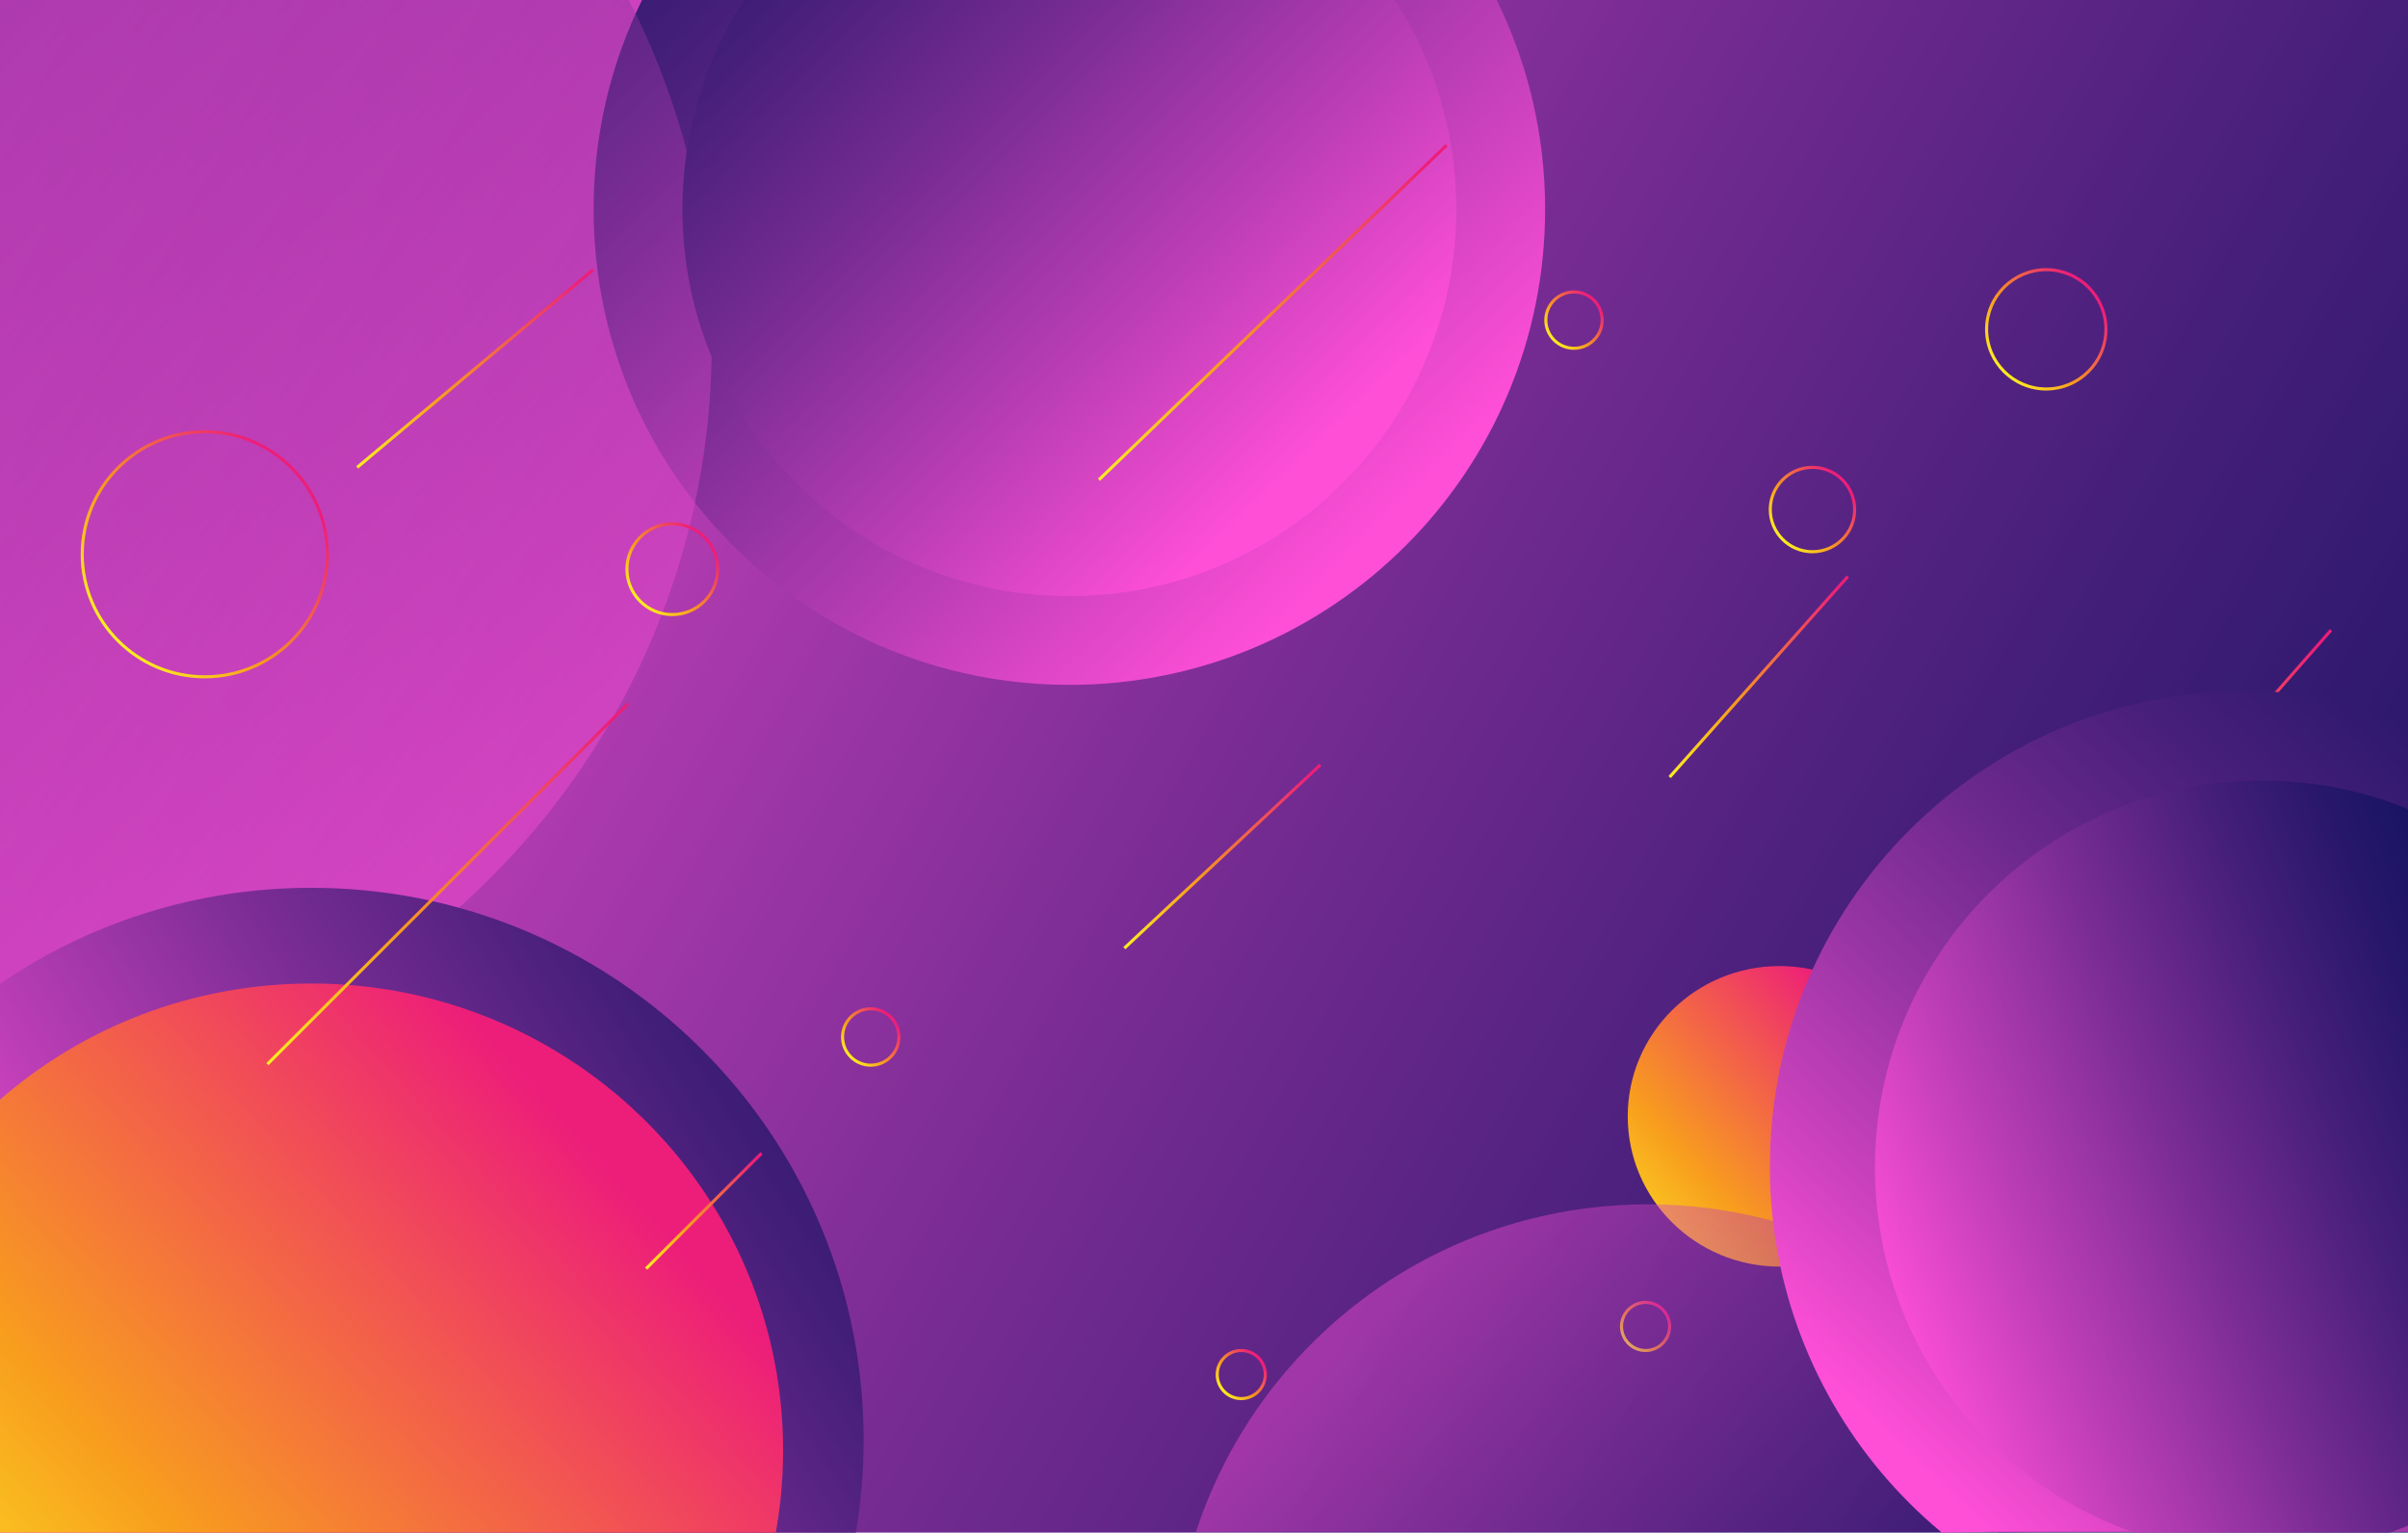 <?xml version="1.0" encoding="utf-8"?>
<!-- Generator: Adobe Illustrator 26.0.1, SVG Export Plug-In . SVG Version: 6.00 Build 0)  -->
<svg version="1.1" id="Edit_design_here" xmlns="http://www.w3.org/2000/svg" xmlns:xlink="http://www.w3.org/1999/xlink" x="0px"
	 y="0px" viewBox="0 0 3897 2481" style="enable-background:new 0 0 3897 2481;" xml:space="preserve">
<style type="text/css">
	.st0{filter:url(#Adobe_OpacityMaskFilter);}
	.st1{filter:url(#Adobe_OpacityMaskFilter_00000131346334484196707670000007161041130483697805_);}
	.st2{mask:url(#SVGID_1_);fill:url(#SVGID_00000030457994442089227340000006769368431280111033_);}
	.st3{fill:url(#SVGID_00000058562964764819005020000005499563089067887528_);}
	.st4{filter:url(#Adobe_OpacityMaskFilter_00000098214404975946706600000014061068097777166263_);}
	.st5{filter:url(#Adobe_OpacityMaskFilter_00000178897040239903751070000000119499104196163499_);}
	
		.st6{mask:url(#SVGID_00000080891092130110809210000012516565478830610824_);fill:url(#SVGID_00000081642470944834053190000004798004176374021807_);}
	.st7{fill:url(#SVGID_00000010288443306429284710000003052879921112830397_);}
	.st8{filter:url(#Adobe_OpacityMaskFilter_00000161623673950675266080000008597561911997230485_);}
	.st9{filter:url(#Adobe_OpacityMaskFilter_00000139991901883769291430000008737075517573109396_);}
	
		.st10{mask:url(#SVGID_00000045580529471323844640000008887976134546426029_);fill:url(#SVGID_00000102541172461104117620000009801190584911668670_);}
	.st11{opacity:0.42;fill:url(#SVGID_00000064356078194332793370000005432431002474456476_);}
	.st12{filter:url(#Adobe_OpacityMaskFilter_00000095324662958267548390000001422764030864936637_);}
	.st13{filter:url(#Adobe_OpacityMaskFilter_00000040550211223043897190000002234529975357856932_);}
	
		.st14{mask:url(#SVGID_00000082353818488673161130000012123707595269605801_);fill:url(#SVGID_00000054944405491137121600000012969715361589097900_);}
	.st15{fill:url(#SVGID_00000021822236719009816030000014099520745522582948_);}
	.st16{filter:url(#Adobe_OpacityMaskFilter_00000060013631636647292530000015671422632660663975_);}
	.st17{filter:url(#Adobe_OpacityMaskFilter_00000168074754019112412980000000475367155766222475_);}
	
		.st18{mask:url(#SVGID_00000047045151704062936190000001807628873680926909_);fill:url(#SVGID_00000005240075562382807350000012325044944874005145_);}
	.st19{fill:url(#SVGID_00000062166561626924316510000006197178470371792268_);}
	.st20{fill:url(#SVGID_00000076562134686568536080000008920194186005576077_);}
	.st21{fill:url(#SVGID_00000011031388881137692220000018119702164554229432_);}
	.st22{fill:url(#SVGID_00000119100022835453410130000008001702487974387889_);}
	.st23{fill:url(#SVGID_00000000907075388984336350000014147528153034374322_);}
	.st24{fill:url(#SVGID_00000147179241131083268760000016968947299467650712_);}
	.st25{fill:url(#SVGID_00000142145087206724400960000003647786888023992219_);}
	.st26{fill:url(#SVGID_00000024696356445894802580000013031429967672985774_);}
	.st27{fill:url(#SVGID_00000167368692514358852820000008008333929748893841_);}
	.st28{fill:url(#SVGID_00000050632836576401178740000015044147076285888136_);}
	.st29{fill:url(#SVGID_00000001632662742009234720000016891720926448389805_);}
	.st30{fill:url(#SVGID_00000070086518849221656230000001845769276249913986_);}
	.st31{fill:url(#SVGID_00000179614206241320568280000009784041624808384958_);}
	.st32{fill:url(#SVGID_00000086679505196693679830000004812128257229062284_);}
	.st33{fill:url(#SVGID_00000176041880800393068050000006196417531602853764_);}
	.st34{fill:url(#SVGID_00000152238074853469354500000015143161962460500397_);}
	.st35{fill:url(#SVGID_00000043449994009231899890000017551467139386980753_);}
	.st36{fill:url(#SVGID_00000098181243362405031200000017766227060919313071_);}
	.st37{filter:url(#Adobe_OpacityMaskFilter_00000003821433484718446150000003140097680769174659_);}
	.st38{filter:url(#Adobe_OpacityMaskFilter_00000011009455884991919350000016763296239201394871_);}
	
		.st39{mask:url(#SVGID_00000086649303681760028730000009179456742947442826_);fill:url(#SVGID_00000116235675587965675460000001884138069777103526_);}
	.st40{opacity:0.42;fill:url(#SVGID_00000090253393200578669910000010181831294715395229_);}
	.st41{filter:url(#Adobe_OpacityMaskFilter_00000168091857687691034810000008123103141792976831_);}
	.st42{filter:url(#Adobe_OpacityMaskFilter_00000160173241658266167690000004138107064930802585_);}
	
		.st43{mask:url(#SVGID_00000045616405836676880140000006673276820392759695_);fill:url(#SVGID_00000030472332990286786580000002479992047263443895_);}
	.st44{fill:url(#SVGID_00000013166335416575302220000014857967955627664819_);}
	.st45{filter:url(#Adobe_OpacityMaskFilter_00000082350175334087875980000011507635107775335055_);}
	.st46{filter:url(#Adobe_OpacityMaskFilter_00000152946899201201236680000015694475074639339410_);}
	
		.st47{mask:url(#SVGID_00000003067755971792378240000004745238567086438817_);fill:url(#SVGID_00000058561698732655532320000007044598568048458150_);}
	.st48{fill:url(#SVGID_00000159442934288979262880000001761653819711600275_);}
</style>
<defs>
	<filter id="Adobe_OpacityMaskFilter" filterUnits="userSpaceOnUse" x="0" y="0" width="3897" height="2481">
		<feFlood  style="flood-color:white;flood-opacity:1" result="back"/>
		<feBlend  in="SourceGraphic" in2="back" mode="normal"/>
	</filter>
</defs>
<mask maskUnits="userSpaceOnUse" x="0" y="0" width="3897" height="2481" id="SVGID_1_">
	<g class="st0">
		<defs>
			
				<filter id="Adobe_OpacityMaskFilter_00000073700162304107888090000012961954016108687518_" filterUnits="userSpaceOnUse" x="0" y="0" width="3897" height="2481">
				<feFlood  style="flood-color:white;flood-opacity:1" result="back"/>
				<feBlend  in="SourceGraphic" in2="back" mode="normal"/>
			</filter>
		</defs>
		<mask maskUnits="userSpaceOnUse" x="0" y="0" width="3897" height="2481" id="SVGID_1_">
			<g style="filter:url(#Adobe_OpacityMaskFilter_00000073700162304107888090000012961954016108687518_);">
			</g>
		</mask>
		
			<linearGradient id="SVGID_00000074413304557982136520000002304553592000562328_" gradientUnits="userSpaceOnUse" x1="15.711" y1="157.971" x2="3918.517" y2="2343.88">
			<stop  offset="0" style="stop-color:#FFFFFF"/>
			<stop  offset="0.071" style="stop-color:#FEFEFE"/>
			<stop  offset="1" style="stop-color:#F2F2F2"/>
		</linearGradient>
		
			<rect style="mask:url(#SVGID_1_);fill:url(#SVGID_00000074413304557982136520000002304553592000562328_);" width="3897" height="2481"/>
	</g>
</mask>
<linearGradient id="SVGID_00000106124329879657097100000014599276067447058858_" gradientUnits="userSpaceOnUse" x1="15.711" y1="157.971" x2="3918.517" y2="2343.88">
	<stop  offset="0" style="stop-color:#FF4FD7"/>
	<stop  offset="0.236" style="stop-color:#BD3EB6"/>
	<stop  offset="0.507" style="stop-color:#782C93"/>
	<stop  offset="0.734" style="stop-color:#461F7A"/>
	<stop  offset="0.905" style="stop-color:#27176A"/>
	<stop  offset="1" style="stop-color:#1B1464"/>
</linearGradient>
<rect style="fill:url(#SVGID_00000106124329879657097100000014599276067447058858_);" width="3897" height="2481"/>
<g id="Circle_object">
	<defs>
		
			<filter id="Adobe_OpacityMaskFilter_00000036958581480009726290000009743407466642820755_" filterUnits="userSpaceOnUse" x="960.72" y="0" width="1539.84" height="1108.69">
			<feFlood  style="flood-color:white;flood-opacity:1" result="back"/>
			<feBlend  in="SourceGraphic" in2="back" mode="normal"/>
		</filter>
	</defs>
	
		<mask maskUnits="userSpaceOnUse" x="960.72" y="0" width="1539.84" height="1108.69" id="SVGID_00000017496765121565246610000010836506489619261873_">
		<g style="filter:url(#Adobe_OpacityMaskFilter_00000036958581480009726290000009743407466642820755_);">
			<defs>
				
					<filter id="Adobe_OpacityMaskFilter_00000106123504252791796140000004111105462103672960_" filterUnits="userSpaceOnUse" x="960.72" y="0" width="1539.84" height="1108.69">
					<feFlood  style="flood-color:white;flood-opacity:1" result="back"/>
					<feBlend  in="SourceGraphic" in2="back" mode="normal"/>
				</filter>
			</defs>
			
				<mask maskUnits="userSpaceOnUse" x="960.72" y="0" width="1539.84" height="1108.69" id="SVGID_00000017496765121565246610000010836506489619261873_">
				<g style="filter:url(#Adobe_OpacityMaskFilter_00000106123504252791796140000004111105462103672960_);">
				</g>
			</mask>
			
				<linearGradient id="SVGID_00000175286386388318671130000010813134318771533961_" gradientUnits="userSpaceOnUse" x1="2235.721" y1="879.64" x2="935.414" y2="-440.296">
				<stop  offset="9.756100e-03" style="stop-color:#FFFFFF"/>
				<stop  offset="0.021" style="stop-color:#FBFBFB"/>
				<stop  offset="0.304" style="stop-color:#A3A3A3"/>
				<stop  offset="0.553" style="stop-color:#5D5D5D"/>
				<stop  offset="0.759" style="stop-color:#2B2B2B"/>
				<stop  offset="0.914" style="stop-color:#0C0C0C"/>
				<stop  offset="1" style="stop-color:#000000"/>
			</linearGradient>
			
				<path style="mask:url(#SVGID_00000017496765121565246610000010836506489619261873_);fill:url(#SVGID_00000175286386388318671130000010813134318771533961_);" d="
				M2500.56,338.77c0,425.22-344.7,769.92-769.92,769.92c-268.92,0-505.62-137.85-643.31-346.75
				c-80.03-121.42-126.62-266.84-126.62-423.17c0-91.94,16.12-180.12,45.68-261.86c9.51-26.34,20.43-52.01,32.69-76.91h1383.11
				C2472.39,102.22,2500.56,217.2,2500.56,338.77z"/>
		</g>
	</mask>
	
		<linearGradient id="SVGID_00000148648706479687579620000003022614035186616209_" gradientUnits="userSpaceOnUse" x1="2235.721" y1="879.64" x2="935.414" y2="-440.296">
		<stop  offset="9.756100e-03" style="stop-color:#FF4FD7"/>
		<stop  offset="0.244" style="stop-color:#BD3EB6"/>
		<stop  offset="0.512" style="stop-color:#782C93"/>
		<stop  offset="0.736" style="stop-color:#461F7A"/>
		<stop  offset="0.906" style="stop-color:#27176A"/>
		<stop  offset="1" style="stop-color:#1B1464"/>
	</linearGradient>
	<path style="fill:url(#SVGID_00000148648706479687579620000003022614035186616209_);" d="M2500.56,338.77
		c0,425.22-344.7,769.92-769.92,769.92c-268.92,0-505.62-137.85-643.31-346.75c-80.03-121.42-126.62-266.84-126.62-423.17
		c0-91.94,16.12-180.12,45.68-261.86c9.51-26.34,20.43-52.01,32.69-76.91h1383.11C2472.39,102.22,2500.56,217.2,2500.56,338.77z"/>
	<defs>
		
			<filter id="Adobe_OpacityMaskFilter_00000169551625037467602940000014513441036682186129_" filterUnits="userSpaceOnUse" x="0" y="0" width="1151.8" height="1776.65">
			<feFlood  style="flood-color:white;flood-opacity:1" result="back"/>
			<feBlend  in="SourceGraphic" in2="back" mode="normal"/>
		</filter>
	</defs>
	
		<mask maskUnits="userSpaceOnUse" x="0" y="0" width="1151.8" height="1776.65" id="SVGID_00000084527900617549243130000003176570858957518500_">
		<g style="filter:url(#Adobe_OpacityMaskFilter_00000169551625037467602940000014513441036682186129_);">
			<defs>
				
					<filter id="Adobe_OpacityMaskFilter_00000041982510775645182280000006640740753704217742_" filterUnits="userSpaceOnUse" x="0" y="0" width="1151.8" height="1776.65">
					<feFlood  style="flood-color:white;flood-opacity:1" result="back"/>
					<feBlend  in="SourceGraphic" in2="back" mode="normal"/>
				</filter>
			</defs>
			
				<mask maskUnits="userSpaceOnUse" x="0" y="0" width="1151.8" height="1776.65" id="SVGID_00000084527900617549243130000003176570858957518500_">
				<g style="filter:url(#Adobe_OpacityMaskFilter_00000041982510775645182280000006640740753704217742_);">
				</g>
			</mask>
			
				<linearGradient id="SVGID_00000083078579206629235440000001688405141851367045_" gradientUnits="userSpaceOnUse" x1="893.342" y1="1278.667" x2="-470.287" y2="-105.546">
				<stop  offset="9.756100e-03" style="stop-color:#FFFFFF"/>
				<stop  offset="0.021" style="stop-color:#FBFBFB"/>
				<stop  offset="0.304" style="stop-color:#A3A3A3"/>
				<stop  offset="0.553" style="stop-color:#5D5D5D"/>
				<stop  offset="0.759" style="stop-color:#2B2B2B"/>
				<stop  offset="0.914" style="stop-color:#0C0C0C"/>
				<stop  offset="1" style="stop-color:#000000"/>
			</linearGradient>
			
				<path style="mask:url(#SVGID_00000084527900617549243130000003176570858957518500_);fill:url(#SVGID_00000083078579206629235440000001688405141851367045_);" d="
				M1151.8,557.14c0,69.79-5.85,138.22-17.1,204.8c-14.93,88.41-39.36,173.61-72.19,254.48c-37.55,92.49-86.13,179.34-144.07,258.92
				c-30.71,42.19-64.06,82.33-99.82,120.19C610.83,1615.65,322.09,1758.54,0,1776.65V0h1017.61c12.93,25.13,24.99,50.79,36.16,76.91
				C1116.88,224.32,1151.8,386.64,1151.8,557.14z"/>
		</g>
	</mask>
	
		<linearGradient id="SVGID_00000121259088633081079240000009437957914947344275_" gradientUnits="userSpaceOnUse" x1="893.342" y1="1278.667" x2="-470.287" y2="-105.546">
		<stop  offset="9.756100e-03" style="stop-color:#FF4FD7"/>
		<stop  offset="0.244" style="stop-color:#BD3EB6"/>
		<stop  offset="0.512" style="stop-color:#782C93"/>
		<stop  offset="0.736" style="stop-color:#461F7A"/>
		<stop  offset="0.906" style="stop-color:#27176A"/>
		<stop  offset="1" style="stop-color:#1B1464"/>
	</linearGradient>
	<path style="opacity:0.42;fill:url(#SVGID_00000121259088633081079240000009437957914947344275_);" d="M1151.8,557.14
		c0,69.79-5.85,138.22-17.1,204.8c-14.93,88.41-39.36,173.61-72.19,254.48c-37.55,92.49-86.13,179.34-144.07,258.92
		c-30.71,42.19-64.06,82.33-99.82,120.19C610.83,1615.65,322.09,1758.54,0,1776.65V0h1017.61c12.93,25.13,24.99,50.79,36.16,76.91
		C1116.88,224.32,1151.8,386.64,1151.8,557.14z"/>
	<defs>
		
			<filter id="Adobe_OpacityMaskFilter_00000139289656908916291630000004272349559980979339_" filterUnits="userSpaceOnUse" x="1104.44" y="0" width="1252.41" height="964.97">
			<feFlood  style="flood-color:white;flood-opacity:1" result="back"/>
			<feBlend  in="SourceGraphic" in2="back" mode="normal"/>
		</filter>
	</defs>
	
		<mask maskUnits="userSpaceOnUse" x="1104.44" y="0" width="1252.41" height="964.97" id="SVGID_00000021838509585731079220000015673286872493986180_">
		<g style="filter:url(#Adobe_OpacityMaskFilter_00000139289656908916291630000004272349559980979339_);">
			<defs>
				
					<filter id="Adobe_OpacityMaskFilter_00000135657522660669037590000008218157778862776472_" filterUnits="userSpaceOnUse" x="1104.44" y="0" width="1252.41" height="964.97">
					<feFlood  style="flood-color:white;flood-opacity:1" result="back"/>
					<feBlend  in="SourceGraphic" in2="back" mode="normal"/>
				</filter>
			</defs>
			
				<mask maskUnits="userSpaceOnUse" x="1104.44" y="0" width="1252.41" height="964.97" id="SVGID_00000021838509585731079220000015673286872493986180_">
				<g style="filter:url(#Adobe_OpacityMaskFilter_00000135657522660669037590000008218157778862776472_);">
				</g>
			</mask>
			
				<linearGradient id="SVGID_00000095335611280824227010000016938922082224592513_" gradientUnits="userSpaceOnUse" x1="2128.11" y1="751.653" x2="1053.162" y2="-339.521">
				<stop  offset="9.756100e-03" style="stop-color:#FFFFFF"/>
				<stop  offset="0.021" style="stop-color:#FBFBFB"/>
				<stop  offset="0.304" style="stop-color:#A3A3A3"/>
				<stop  offset="0.553" style="stop-color:#5D5D5D"/>
				<stop  offset="0.759" style="stop-color:#2B2B2B"/>
				<stop  offset="0.914" style="stop-color:#0C0C0C"/>
				<stop  offset="1" style="stop-color:#000000"/>
			</linearGradient>
			
				<path style="mask:url(#SVGID_00000021838509585731079220000015673286872493986180_);fill:url(#SVGID_00000095335611280824227010000016938922082224592513_);" d="
				M2356.84,338.77c0,345.85-280.35,626.2-626.2,626.2s-626.2-280.35-626.2-626.2c0-124.81,36.53-241.1,99.45-338.77h1053.5
				C2320.32,97.67,2356.84,213.96,2356.84,338.77z"/>
		</g>
	</mask>
	
		<linearGradient id="SVGID_00000100374315080497580090000005034240739331200650_" gradientUnits="userSpaceOnUse" x1="2128.11" y1="751.653" x2="1053.162" y2="-339.521">
		<stop  offset="9.756100e-03" style="stop-color:#FF4FD7"/>
		<stop  offset="0.244" style="stop-color:#BD3EB6"/>
		<stop  offset="0.512" style="stop-color:#782C93"/>
		<stop  offset="0.736" style="stop-color:#461F7A"/>
		<stop  offset="0.906" style="stop-color:#27176A"/>
		<stop  offset="1" style="stop-color:#1B1464"/>
	</linearGradient>
	<path style="fill:url(#SVGID_00000100374315080497580090000005034240739331200650_);" d="M2356.84,338.77
		c0,345.85-280.35,626.2-626.2,626.2s-626.2-280.35-626.2-626.2c0-124.81,36.53-241.1,99.45-338.77h1053.5
		C2320.32,97.67,2356.84,213.96,2356.84,338.77z"/>
</g>
<g id="Circle_object_1_">
	<defs>
		
			<filter id="Adobe_OpacityMaskFilter_00000029733974585195538960000015494851478335064508_" filterUnits="userSpaceOnUse" x="0" y="1437.17" width="1397.66" height="1043.83">
			<feFlood  style="flood-color:white;flood-opacity:1" result="back"/>
			<feBlend  in="SourceGraphic" in2="back" mode="normal"/>
		</filter>
	</defs>
	
		<mask maskUnits="userSpaceOnUse" x="0" y="1437.17" width="1397.66" height="1043.83" id="SVGID_00000135678209618907342970000009859246467005343913_">
		<g style="filter:url(#Adobe_OpacityMaskFilter_00000029733974585195538960000015494851478335064508_);">
			<defs>
				
					<filter id="Adobe_OpacityMaskFilter_00000182487492164593599830000000325662803209299884_" filterUnits="userSpaceOnUse" x="0" y="1437.17" width="1397.66" height="1043.83">
					<feFlood  style="flood-color:white;flood-opacity:1" result="back"/>
					<feBlend  in="SourceGraphic" in2="back" mode="normal"/>
				</filter>
			</defs>
			
				<mask maskUnits="userSpaceOnUse" x="0" y="1437.17" width="1397.66" height="1043.83" id="SVGID_00000135678209618907342970000009859246467005343913_">
				<g style="filter:url(#Adobe_OpacityMaskFilter_00000182487492164593599830000000325662803209299884_);">
				</g>
			</mask>
			
				<linearGradient id="SVGID_00000034048004024336211330000017638266956506058417_" gradientUnits="userSpaceOnUse" x1="20.066" y1="2459.922" x2="1486.972" y2="1536.163">
				<stop  offset="0" style="stop-color:#FFFFFF"/>
				<stop  offset="0.071" style="stop-color:#FEFEFE"/>
				<stop  offset="1" style="stop-color:#F2F2F2"/>
			</linearGradient>
			
				<path style="mask:url(#SVGID_00000135678209618907342970000009859246467005343913_);fill:url(#SVGID_00000034048004024336211330000017638266956506058417_);" d="
				M1397.66,2331c0,51.12-4.29,101.24-12.54,150H0v-888.39c143.45-98.08,316.94-155.44,503.84-155.44
				c118.92,0,232.39,23.22,336.16,65.39c26.83,10.88,52.99,23.04,78.45,36.4C1203.32,1688.37,1397.66,1987,1397.66,2331z"/>
		</g>
	</mask>
	
		<linearGradient id="SVGID_00000012453366861293772750000002620246394830626466_" gradientUnits="userSpaceOnUse" x1="20.066" y1="2459.922" x2="1486.972" y2="1536.163">
		<stop  offset="0" style="stop-color:#FF4FD7"/>
		<stop  offset="0.236" style="stop-color:#BD3EB6"/>
		<stop  offset="0.507" style="stop-color:#782C93"/>
		<stop  offset="0.734" style="stop-color:#461F7A"/>
		<stop  offset="0.905" style="stop-color:#27176A"/>
		<stop  offset="1" style="stop-color:#1B1464"/>
	</linearGradient>
	<path style="fill:url(#SVGID_00000012453366861293772750000002620246394830626466_);" d="M1397.66,2331
		c0,51.12-4.29,101.24-12.54,150H0v-888.39c143.45-98.08,316.94-155.44,503.84-155.44c118.92,0,232.39,23.22,336.16,65.39
		c26.83,10.88,52.99,23.04,78.45,36.4C1203.32,1688.37,1397.66,1987,1397.66,2331z"/>
	
		<linearGradient id="SVGID_00000038397359531205942740000001889512464276133510_" gradientUnits="userSpaceOnUse" x1="997.05" y1="1796.846" x2="-126.499" y2="2812.049">
		<stop  offset="0.049" style="stop-color:#ED1E79"/>
		<stop  offset="0.646" style="stop-color:#F89D1E"/>
		<stop  offset="1" style="stop-color:#FCEE21"/>
	</linearGradient>
	<path style="fill:url(#SVGID_00000038397359531205942740000001889512464276133510_);" d="M1267.33,2347.94
		c0,45.39-4.04,89.87-11.81,133.06H0v-700.96c134.46-116.99,310.78-187.92,503.84-187.92c75,0,147.48,10.7,215.95,30.65
		c33.98,9.9,66.99,22.09,98.84,36.38C1083.25,1777.85,1267.33,2041.61,1267.33,2347.94z"/>
</g>
<g id="Line">
	<g>
		
			<linearGradient id="SVGID_00000153697717820687500450000009074822042605219210_" gradientUnits="userSpaceOnUse" x1="480.386" y1="762.668" x2="182.488" y2="1031.84">
			<stop  offset="0.049" style="stop-color:#ED1E79"/>
			<stop  offset="0.646" style="stop-color:#F89D1E"/>
			<stop  offset="1" style="stop-color:#FCEE21"/>
		</linearGradient>
		<path style="fill:url(#SVGID_00000153697717820687500450000009074822042605219210_);" d="M331.44,1098.09
			c-110.74,0-200.84-90.1-200.84-200.84s90.1-200.84,200.84-200.84s200.84,90.1,200.84,200.84S442.18,1098.09,331.44,1098.09z
			 M331.44,701.42c-107.99,0-195.84,87.85-195.84,195.84s87.85,195.84,195.84,195.84s195.84-87.85,195.84-195.84
			S439.42,701.42,331.44,701.42z"/>
	</g>
	<g>
		
			<linearGradient id="SVGID_00000044884332371362888210000016408488988714834061_" gradientUnits="userSpaceOnUse" x1="1144.4" y1="870.525" x2="1031.764" y2="972.299">
			<stop  offset="0.049" style="stop-color:#ED1E79"/>
			<stop  offset="0.646" style="stop-color:#F89D1E"/>
			<stop  offset="1" style="stop-color:#FCEE21"/>
		</linearGradient>
		<path style="fill:url(#SVGID_00000044884332371362888210000016408488988714834061_);" d="M1088.08,997.35
			c-41.87,0-75.94-34.07-75.94-75.94c0-41.87,34.07-75.94,75.94-75.94c41.87,0,75.94,34.07,75.94,75.94
			C1164.02,963.28,1129.95,997.35,1088.08,997.35z M1088.08,850.47c-39.12,0-70.94,31.82-70.94,70.94
			c0,39.12,31.82,70.94,70.94,70.94c39.11,0,70.94-31.82,70.94-70.94C1159.02,882.3,1127.2,850.47,1088.08,850.47z"/>
	</g>
	<g>
		
			<linearGradient id="SVGID_00000078018978805282151690000003496404988628278451_" gradientUnits="userSpaceOnUse" x1="2582.988" y1="485.956" x2="2511.647" y2="550.417">
			<stop  offset="0.049" style="stop-color:#ED1E79"/>
			<stop  offset="0.646" style="stop-color:#F89D1E"/>
			<stop  offset="1" style="stop-color:#FCEE21"/>
		</linearGradient>
		<path style="fill:url(#SVGID_00000078018978805282151690000003496404988628278451_);" d="M2547.32,566.28
			c-26.52,0-48.1-21.58-48.1-48.1c0-26.52,21.58-48.1,48.1-48.1s48.1,21.58,48.1,48.1C2595.41,544.71,2573.84,566.28,2547.32,566.28
			z M2547.32,475.09c-23.76,0-43.1,19.33-43.1,43.1c0,23.76,19.33,43.1,43.1,43.1s43.1-19.33,43.1-43.1
			C2590.41,494.42,2571.08,475.09,2547.32,475.09z"/>
	</g>
	<g>
		
			<linearGradient id="SVGID_00000173138640206122549920000009956916397179146624_" gradientUnits="userSpaceOnUse" x1="1444.85" y1="1646.419" x2="1373.51" y2="1710.88">
			<stop  offset="0.049" style="stop-color:#ED1E79"/>
			<stop  offset="0.646" style="stop-color:#F89D1E"/>
			<stop  offset="1" style="stop-color:#FCEE21"/>
		</linearGradient>
		<path style="fill:url(#SVGID_00000173138640206122549920000009956916397179146624_);" d="M1409.18,1726.75
			c-26.52,0-48.1-21.58-48.1-48.1s21.58-48.1,48.1-48.1s48.1,21.58,48.1,48.1S1435.7,1726.75,1409.18,1726.75z M1409.18,1635.55
			c-23.76,0-43.1,19.33-43.1,43.1c0,23.76,19.33,43.1,43.1,43.1s43.1-19.33,43.1-43.1
			C1452.28,1654.89,1432.94,1635.55,1409.18,1635.55z"/>
	</g>
	<g>
		
			<linearGradient id="SVGID_00000080198544772705693640000000839997586379365561_" gradientUnits="userSpaceOnUse" x1="2039.531" y1="2197.325" x2="1978.094" y2="2252.837">
			<stop  offset="0.049" style="stop-color:#ED1E79"/>
			<stop  offset="0.646" style="stop-color:#F89D1E"/>
			<stop  offset="1" style="stop-color:#FCEE21"/>
		</linearGradient>
		<path style="fill:url(#SVGID_00000080198544772705693640000000839997586379365561_);" d="M2008.81,2266.5
			c-22.84,0-41.42-18.58-41.42-41.42s18.58-41.42,41.42-41.42s41.42,18.58,41.42,41.42S2031.65,2266.5,2008.81,2266.5z
			 M2008.81,2188.66c-20.08,0-36.42,16.34-36.42,36.42s16.34,36.42,36.42,36.42s36.42-16.34,36.42-36.42
			S2028.89,2188.66,2008.81,2188.66z"/>
	</g>
	<g>
		
			<linearGradient id="SVGID_00000133503777391221312230000007721409652751167631_" gradientUnits="userSpaceOnUse" x1="2693.852" y1="2119.487" x2="2632.416" y2="2174.999">
			<stop  offset="0.049" style="stop-color:#ED1E79"/>
			<stop  offset="0.646" style="stop-color:#F89D1E"/>
			<stop  offset="1" style="stop-color:#FCEE21"/>
		</linearGradient>
		<path style="fill:url(#SVGID_00000133503777391221312230000007721409652751167631_);" d="M2663.13,2188.66
			c-22.84,0-41.42-18.58-41.42-41.42s18.58-41.42,41.42-41.42s41.42,18.58,41.42,41.42S2685.97,2188.66,2663.13,2188.66z
			 M2663.13,2110.82c-20.08,0-36.42,16.34-36.42,36.42s16.34,36.42,36.42,36.42s36.42-16.34,36.42-36.42
			S2683.21,2110.82,2663.13,2110.82z"/>
	</g>
	<g>
		
			<linearGradient id="SVGID_00000159463267873773427650000001108185129763932581_" gradientUnits="userSpaceOnUse" x1="3385.065" y1="466.725" x2="3238.127" y2="599.493">
			<stop  offset="0.049" style="stop-color:#ED1E79"/>
			<stop  offset="0.646" style="stop-color:#F89D1E"/>
			<stop  offset="1" style="stop-color:#FCEE21"/>
		</linearGradient>
		<path style="fill:url(#SVGID_00000159463267873773427650000001108185129763932581_);" d="M3311.6,632.17
			c-54.62,0-99.06-44.44-99.06-99.06c0-54.62,44.44-99.06,99.06-99.06c54.62,0,99.06,44.44,99.06,99.06
			C3410.66,587.73,3366.22,632.17,3311.6,632.17z M3311.6,439.05c-51.87,0-94.06,42.2-94.06,94.06s42.2,94.06,94.06,94.06
			c51.87,0,94.06-42.2,94.06-94.06S3363.46,439.05,3311.6,439.05z"/>
	</g>
	<g>
		
			<linearGradient id="SVGID_00000095296397557237856010000011294909994643865504_" gradientUnits="userSpaceOnUse" x1="2985.716" y1="777.418" x2="2880.729" y2="872.28">
			<stop  offset="0.049" style="stop-color:#ED1E79"/>
			<stop  offset="0.646" style="stop-color:#F89D1E"/>
			<stop  offset="1" style="stop-color:#FCEE21"/>
		</linearGradient>
		<path style="fill:url(#SVGID_00000095296397557237856010000011294909994643865504_);" d="M2933.22,895.63
			c-39.03,0-70.78-31.75-70.78-70.78c0-39.03,31.75-70.78,70.78-70.78s70.78,31.75,70.78,70.78
			C3004,863.88,2972.25,895.63,2933.22,895.63z M2933.22,759.07c-36.27,0-65.78,29.51-65.78,65.78c0,36.27,29.51,65.78,65.78,65.78
			s65.78-29.51,65.78-65.78C2999,788.58,2969.49,759.07,2933.22,759.07z"/>
	</g>
	<g>
		
			<linearGradient id="SVGID_00000052068158873173309040000013825209247585189261_" gradientUnits="userSpaceOnUse" x1="953.853" y1="429.567" x2="584.228" y2="763.548">
			<stop  offset="0.049" style="stop-color:#ED1E79"/>
			<stop  offset="0.646" style="stop-color:#F89D1E"/>
			<stop  offset="1" style="stop-color:#FCEE21"/>
		</linearGradient>
		<polygon style="fill:url(#SVGID_00000052068158873173309040000013825209247585189261_);" points="579.65,758.49 576.44,754.65 
			958.43,434.63 961.64,438.46 		"/>
	</g>
	<g>
		
			<linearGradient id="SVGID_00000048466781841396179900000017444598523968013213_" gradientUnits="userSpaceOnUse" x1="1018.468" y1="1079.559" x2="407.519" y2="1631.594" gradientTransform="matrix(0.994 -0.11 0.11 0.994 -132.787 161.74)">
			<stop  offset="0.049" style="stop-color:#ED1E79"/>
			<stop  offset="0.646" style="stop-color:#F89D1E"/>
			<stop  offset="1" style="stop-color:#FCEE21"/>
		</linearGradient>
		<polygon style="fill:url(#SVGID_00000048466781841396179900000017444598523968013213_);" points="434.6,1724.41 431.07,1720.87 
			1014.12,1137.82 1017.66,1141.35 		"/>
	</g>
	<g>
		
			<linearGradient id="SVGID_00000167364667958972244300000006694607492741366201_" gradientUnits="userSpaceOnUse" x1="2138.38" y1="1239.238" x2="1816.06" y2="1530.477" gradientTransform="matrix(1 0 0 1 1.025 1.607)">
			<stop  offset="0.049" style="stop-color:#ED1E79"/>
			<stop  offset="0.646" style="stop-color:#F89D1E"/>
			<stop  offset="1" style="stop-color:#FCEE21"/>
		</linearGradient>
		<polygon style="fill:url(#SVGID_00000167364667958972244300000006694607492741366201_);" points="1821.35,1536.67 
			1817.93,1533.02 2135.14,1236.26 2138.56,1239.91 		"/>
	</g>
	<g>
		
			<linearGradient id="SVGID_00000132798826463748482600000002525649555225587875_" gradientUnits="userSpaceOnUse" x1="3011.657" y1="990.927" x2="2689.323" y2="1282.178" gradientTransform="matrix(0.996 -0.092 0.092 0.996 -96.856 227.028)">
			<stop  offset="0.049" style="stop-color:#ED1E79"/>
			<stop  offset="0.646" style="stop-color:#F89D1E"/>
			<stop  offset="1" style="stop-color:#FCEE21"/>
		</linearGradient>
		<polygon style="fill:url(#SVGID_00000132798826463748482600000002525649555225587875_);" points="2703.92,1259.65 
			2700.18,1256.33 2988.64,931.54 2992.38,934.86 		"/>
	</g>
	<g>
		
			<linearGradient id="SVGID_00000181059523232435627400000010514680133485266833_" gradientUnits="userSpaceOnUse" x1="1284.762" y1="1902.966" x2="1090.584" y2="2078.419" gradientTransform="matrix(0.994 0.107 -0.107 0.994 170.506 -145.764)">
			<stop  offset="0.049" style="stop-color:#ED1E79"/>
			<stop  offset="0.646" style="stop-color:#F89D1E"/>
			<stop  offset="1" style="stop-color:#FCEE21"/>
		</linearGradient>
		<polygon style="fill:url(#SVGID_00000181059523232435627400000010514680133485266833_);" points="1047.36,2055.48 
			1043.83,2051.94 1230.64,1865.13 1234.18,1868.67 		"/>
	</g>
	<g>
		
			<linearGradient id="SVGID_00000085244014061602390730000003903020447951902626_" gradientUnits="userSpaceOnUse" x1="3799.628" y1="1049.683" x2="3284.419" y2="1515.209">
			<stop  offset="0.049" style="stop-color:#ED1E79"/>
			<stop  offset="0.646" style="stop-color:#F89D1E"/>
			<stop  offset="1" style="stop-color:#FCEE21"/>
		</linearGradient>
		<polygon style="fill:url(#SVGID_00000085244014061602390730000003903020447951902626_);" points="3313.48,1546.51 
			3309.72,1543.21 3770.57,1018.39 3774.33,1021.68 		"/>
	</g>
	<g>
		
			<linearGradient id="SVGID_00000075148859820569920520000007230298845585333934_" gradientUnits="userSpaceOnUse" x1="2349.385" y1="244.177" x2="1770.243" y2="767.472">
			<stop  offset="0.049" style="stop-color:#ED1E79"/>
			<stop  offset="0.646" style="stop-color:#F89D1E"/>
			<stop  offset="1" style="stop-color:#FCEE21"/>
		</linearGradient>
		<polygon style="fill:url(#SVGID_00000075148859820569920520000007230298845585333934_);" points="1780.31,778.37 1776.84,774.77 
			2339.32,233.28 2342.79,236.88 		"/>
	</g>
</g>
<g id="Circle_object_2_">
	
		<linearGradient id="SVGID_00000134228131884427764880000016413287167900664708_" gradientUnits="userSpaceOnUse" x1="3054.157" y1="1649.714" x2="2604.765" y2="2055.77">
		<stop  offset="0.049" style="stop-color:#ED1E79"/>
		<stop  offset="0.646" style="stop-color:#F89D1E"/>
		<stop  offset="1" style="stop-color:#FCEE21"/>
	</linearGradient>
	
		<ellipse style="fill:url(#SVGID_00000134228131884427764880000016413287167900664708_);" cx="2879.98" cy="1807.1" rx="245.71" ry="243.24"/>
	<defs>
		
			<filter id="Adobe_OpacityMaskFilter_00000150083391571618547770000001693806593263867818_" filterUnits="userSpaceOnUse" x="1935.51" y="1949.51" width="1461.64" height="531.49">
			<feFlood  style="flood-color:white;flood-opacity:1" result="back"/>
			<feBlend  in="SourceGraphic" in2="back" mode="normal"/>
		</filter>
	</defs>
	
		<mask maskUnits="userSpaceOnUse" x="1935.51" y="1949.51" width="1461.64" height="531.49" id="SVGID_00000039111131086513566380000013242482439151406238_">
		<g style="filter:url(#Adobe_OpacityMaskFilter_00000150083391571618547770000001693806593263867818_);">
			<defs>
				
					<filter id="Adobe_OpacityMaskFilter_00000056414143599697919060000004247587766043578532_" filterUnits="userSpaceOnUse" x="1935.51" y="1949.51" width="1461.64" height="531.49">
					<feFlood  style="flood-color:white;flood-opacity:1" result="back"/>
					<feBlend  in="SourceGraphic" in2="back" mode="normal"/>
				</filter>
			</defs>
			
				<mask maskUnits="userSpaceOnUse" x="1935.51" y="1949.51" width="1461.64" height="531.49" id="SVGID_00000039111131086513566380000013242482439151406238_">
				<g style="filter:url(#Adobe_OpacityMaskFilter_00000056414143599697919060000004247587766043578532_);">
				</g>
			</mask>
			
				<linearGradient id="SVGID_00000017499168451245610450000008827320057840382618_" gradientUnits="userSpaceOnUse" x1="2283.05" y1="2043.475" x2="3276.506" y2="3016.339">
				<stop  offset="9.756100e-03" style="stop-color:#FFFFFF"/>
				<stop  offset="0.021" style="stop-color:#FBFBFB"/>
				<stop  offset="0.304" style="stop-color:#A3A3A3"/>
				<stop  offset="0.553" style="stop-color:#5D5D5D"/>
				<stop  offset="0.759" style="stop-color:#2B2B2B"/>
				<stop  offset="0.914" style="stop-color:#0C0C0C"/>
				<stop  offset="1" style="stop-color:#000000"/>
			</linearGradient>
			
				<path style="mask:url(#SVGID_00000039111131086513566380000013242482439151406238_);fill:url(#SVGID_00000017499168451245610450000008827320057840382618_);" d="
				M3397.15,2478.68l-78.98,1.13l-83.64,1.19c-0.49-0.39-0.96-0.8-1.44-1.19H1935.51c92.29-282.41,344.84-497.51,659.5-526.91
				c131.07-12.24,257.52,9.18,370.81,57.16c79.89,33.84,153.22,80.89,216.99,138.69c68.74,62.25,126.37,136.98,169.14,221.06
				C3369.65,2404.56,3384.81,2440.94,3397.15,2478.68z"/>
		</g>
	</mask>
	
		<linearGradient id="SVGID_00000005246626744447573870000011276316218766131630_" gradientUnits="userSpaceOnUse" x1="2283.05" y1="2043.475" x2="3276.506" y2="3016.339">
		<stop  offset="9.756100e-03" style="stop-color:#FF4FD7"/>
		<stop  offset="0.244" style="stop-color:#BD3EB6"/>
		<stop  offset="0.512" style="stop-color:#782C93"/>
		<stop  offset="0.736" style="stop-color:#461F7A"/>
		<stop  offset="0.906" style="stop-color:#27176A"/>
		<stop  offset="1" style="stop-color:#1B1464"/>
	</linearGradient>
	<path style="opacity:0.42;fill:url(#SVGID_00000005246626744447573870000011276316218766131630_);" d="M3397.15,2478.68
		l-78.98,1.13l-83.64,1.19c-0.49-0.39-0.96-0.8-1.44-1.19H1935.51c92.29-282.41,344.84-497.51,659.5-526.91
		c131.07-12.24,257.52,9.18,370.81,57.16c79.89,33.84,153.22,80.89,216.99,138.69c68.74,62.25,126.37,136.98,169.14,221.06
		C3369.65,2404.56,3384.81,2440.94,3397.15,2478.68z"/>
	<defs>
		
			<filter id="Adobe_OpacityMaskFilter_00000075147258284823309950000009582756019396792460_" filterUnits="userSpaceOnUse" x="2864.28" y="1118.59" width="1032.72" height="1362.41">
			<feFlood  style="flood-color:white;flood-opacity:1" result="back"/>
			<feBlend  in="SourceGraphic" in2="back" mode="normal"/>
		</filter>
	</defs>
	
		<mask maskUnits="userSpaceOnUse" x="2864.28" y="1118.59" width="1032.72" height="1362.41" id="SVGID_00000098919295030761130860000011765239554419207841_">
		<g style="filter:url(#Adobe_OpacityMaskFilter_00000075147258284823309950000009582756019396792460_);">
			<defs>
				
					<filter id="Adobe_OpacityMaskFilter_00000107564877713060755610000013631827247495870852_" filterUnits="userSpaceOnUse" x="2864.28" y="1118.59" width="1032.72" height="1362.41">
					<feFlood  style="flood-color:white;flood-opacity:1" result="back"/>
					<feBlend  in="SourceGraphic" in2="back" mode="normal"/>
				</filter>
			</defs>
			
				<mask maskUnits="userSpaceOnUse" x="2864.28" y="1118.59" width="1032.72" height="1362.41" id="SVGID_00000098919295030761130860000011765239554419207841_">
				<g style="filter:url(#Adobe_OpacityMaskFilter_00000107564877713060755610000013631827247495870852_);">
				</g>
			</mask>
			
				<linearGradient id="SVGID_00000069391818150411515300000011758704303659008929_" gradientUnits="userSpaceOnUse" x1="3058.657" y1="2357.087" x2="4365.309" y2="1019.046">
				<stop  offset="9.756100e-03" style="stop-color:#FFFFFF"/>
				<stop  offset="0.049" style="stop-color:#EEEEEE"/>
				<stop  offset="0.203" style="stop-color:#B0B0B0"/>
				<stop  offset="0.355" style="stop-color:#7A7A7A"/>
				<stop  offset="0.502" style="stop-color:#4E4E4E"/>
				<stop  offset="0.643" style="stop-color:#2C2C2C"/>
				<stop  offset="0.776" style="stop-color:#141414"/>
				<stop  offset="0.898" style="stop-color:#050505"/>
				<stop  offset="1" style="stop-color:#000000"/>
			</linearGradient>
			
				<path style="mask:url(#SVGID_00000098919295030761130860000011765239554419207841_);fill:url(#SVGID_00000069391818150411515300000011758704303659008929_);" d="
				M3897,1164.6v1315.21h-670.84l-83.64,1.19c-0.49-0.39-0.96-0.8-1.44-1.19c-139.74-116.66-237.46-281.89-267.26-469.76
				c-6.28-39.58-9.55-80.2-9.55-121.55c0-425.22,344.7-769.92,769.92-769.92c40.84,0,80.91,3.18,120.03,9.3
				C3803.52,1135.61,3851.28,1147.99,3897,1164.6z"/>
		</g>
	</mask>
	
		<linearGradient id="SVGID_00000021080294941879975800000009553549666191279284_" gradientUnits="userSpaceOnUse" x1="3058.657" y1="2357.087" x2="4365.309" y2="1019.046">
		<stop  offset="9.756100e-03" style="stop-color:#FF4FD7"/>
		<stop  offset="0.152" style="stop-color:#CA41BC"/>
		<stop  offset="0.311" style="stop-color:#9534A2"/>
		<stop  offset="0.468" style="stop-color:#69288B"/>
		<stop  offset="0.619" style="stop-color:#471F7A"/>
		<stop  offset="0.761" style="stop-color:#2F196E"/>
		<stop  offset="0.892" style="stop-color:#201567"/>
		<stop  offset="1" style="stop-color:#1B1464"/>
	</linearGradient>
	<path style="fill:url(#SVGID_00000021080294941879975800000009553549666191279284_);" d="M3897,1164.6v1315.21h-670.84l-83.64,1.19
		c-0.49-0.39-0.96-0.8-1.44-1.19c-139.74-116.66-237.46-281.89-267.26-469.76c-6.28-39.58-9.55-80.2-9.55-121.55
		c0-425.22,344.7-769.92,769.92-769.92c40.84,0,80.91,3.18,120.03,9.3C3803.52,1135.61,3851.28,1147.99,3897,1164.6z"/>
	<defs>
		
			<filter id="Adobe_OpacityMaskFilter_00000034802611787666401620000004076703369436991414_" filterUnits="userSpaceOnUse" x="3034.36" y="1263.5" width="862.64" height="1217.5">
			<feFlood  style="flood-color:white;flood-opacity:1" result="back"/>
			<feBlend  in="SourceGraphic" in2="back" mode="normal"/>
		</filter>
	</defs>
	
		<mask maskUnits="userSpaceOnUse" x="3034.36" y="1263.5" width="862.64" height="1217.5" id="SVGID_00000146482853373618858460000007436748257293556899_">
		<g style="filter:url(#Adobe_OpacityMaskFilter_00000034802611787666401620000004076703369436991414_);">
			<defs>
				
					<filter id="Adobe_OpacityMaskFilter_00000160156391973069637260000017992413433675122596_" filterUnits="userSpaceOnUse" x="3034.36" y="1263.5" width="862.64" height="1217.5">
					<feFlood  style="flood-color:white;flood-opacity:1" result="back"/>
					<feBlend  in="SourceGraphic" in2="back" mode="normal"/>
				</filter>
			</defs>
			
				<mask maskUnits="userSpaceOnUse" x="3034.36" y="1263.5" width="862.64" height="1217.5" id="SVGID_00000146482853373618858460000007436748257293556899_">
				<g style="filter:url(#Adobe_OpacityMaskFilter_00000160156391973069637260000017992413433675122596_);">
				</g>
			</mask>
			
				<linearGradient id="SVGID_00000044144140855054395270000009140743495780552581_" gradientUnits="userSpaceOnUse" x1="3040.423" y1="2130.512" x2="4048.384" y2="1739.104">
				<stop  offset="9.756100e-03" style="stop-color:#FFFFFF"/>
				<stop  offset="0.021" style="stop-color:#FBFBFB"/>
				<stop  offset="0.304" style="stop-color:#A3A3A3"/>
				<stop  offset="0.553" style="stop-color:#5D5D5D"/>
				<stop  offset="0.759" style="stop-color:#2B2B2B"/>
				<stop  offset="0.914" style="stop-color:#0C0C0C"/>
				<stop  offset="1" style="stop-color:#000000"/>
			</linearGradient>
			
				<path style="mask:url(#SVGID_00000146482853373618858460000007436748257293556899_);fill:url(#SVGID_00000044144140855054395270000009140743495780552581_);" d="
				M3897,1309.67v1160.06c-1.29,0.53-2.59,1.07-3.88,1.58c-8.56,3.43-17.21,6.65-25.93,9.69h-413.23
				c-71.47-24.97-137.03-62.52-194-110.01c-71.69-59.73-129.84-135.18-169.14-221.06c-36.26-79.25-56.46-167.37-56.46-260.23
				c0-337.55,267.07-612.71,601.42-625.73c8.21-0.31,16.49-0.47,24.78-0.47C3744.23,1263.5,3824.05,1279.9,3897,1309.67z"/>
		</g>
	</mask>
	
		<linearGradient id="SVGID_00000067925312550308219180000002114332818240983713_" gradientUnits="userSpaceOnUse" x1="3040.423" y1="2130.512" x2="4048.384" y2="1739.104">
		<stop  offset="9.756100e-03" style="stop-color:#FF4FD7"/>
		<stop  offset="0.244" style="stop-color:#BD3EB6"/>
		<stop  offset="0.512" style="stop-color:#782C93"/>
		<stop  offset="0.736" style="stop-color:#461F7A"/>
		<stop  offset="0.906" style="stop-color:#27176A"/>
		<stop  offset="1" style="stop-color:#1B1464"/>
	</linearGradient>
	<path style="fill:url(#SVGID_00000067925312550308219180000002114332818240983713_);" d="M3897,1309.67v1160.06
		c-1.29,0.53-2.59,1.07-3.88,1.58c-8.56,3.43-17.21,6.65-25.93,9.69h-413.23c-71.47-24.97-137.03-62.52-194-110.01
		c-71.69-59.73-129.84-135.18-169.14-221.06c-36.26-79.25-56.46-167.37-56.46-260.23c0-337.55,267.07-612.71,601.42-625.73
		c8.21-0.31,16.49-0.47,24.78-0.47C3744.23,1263.5,3824.05,1279.9,3897,1309.67z"/>
</g>
</svg>
